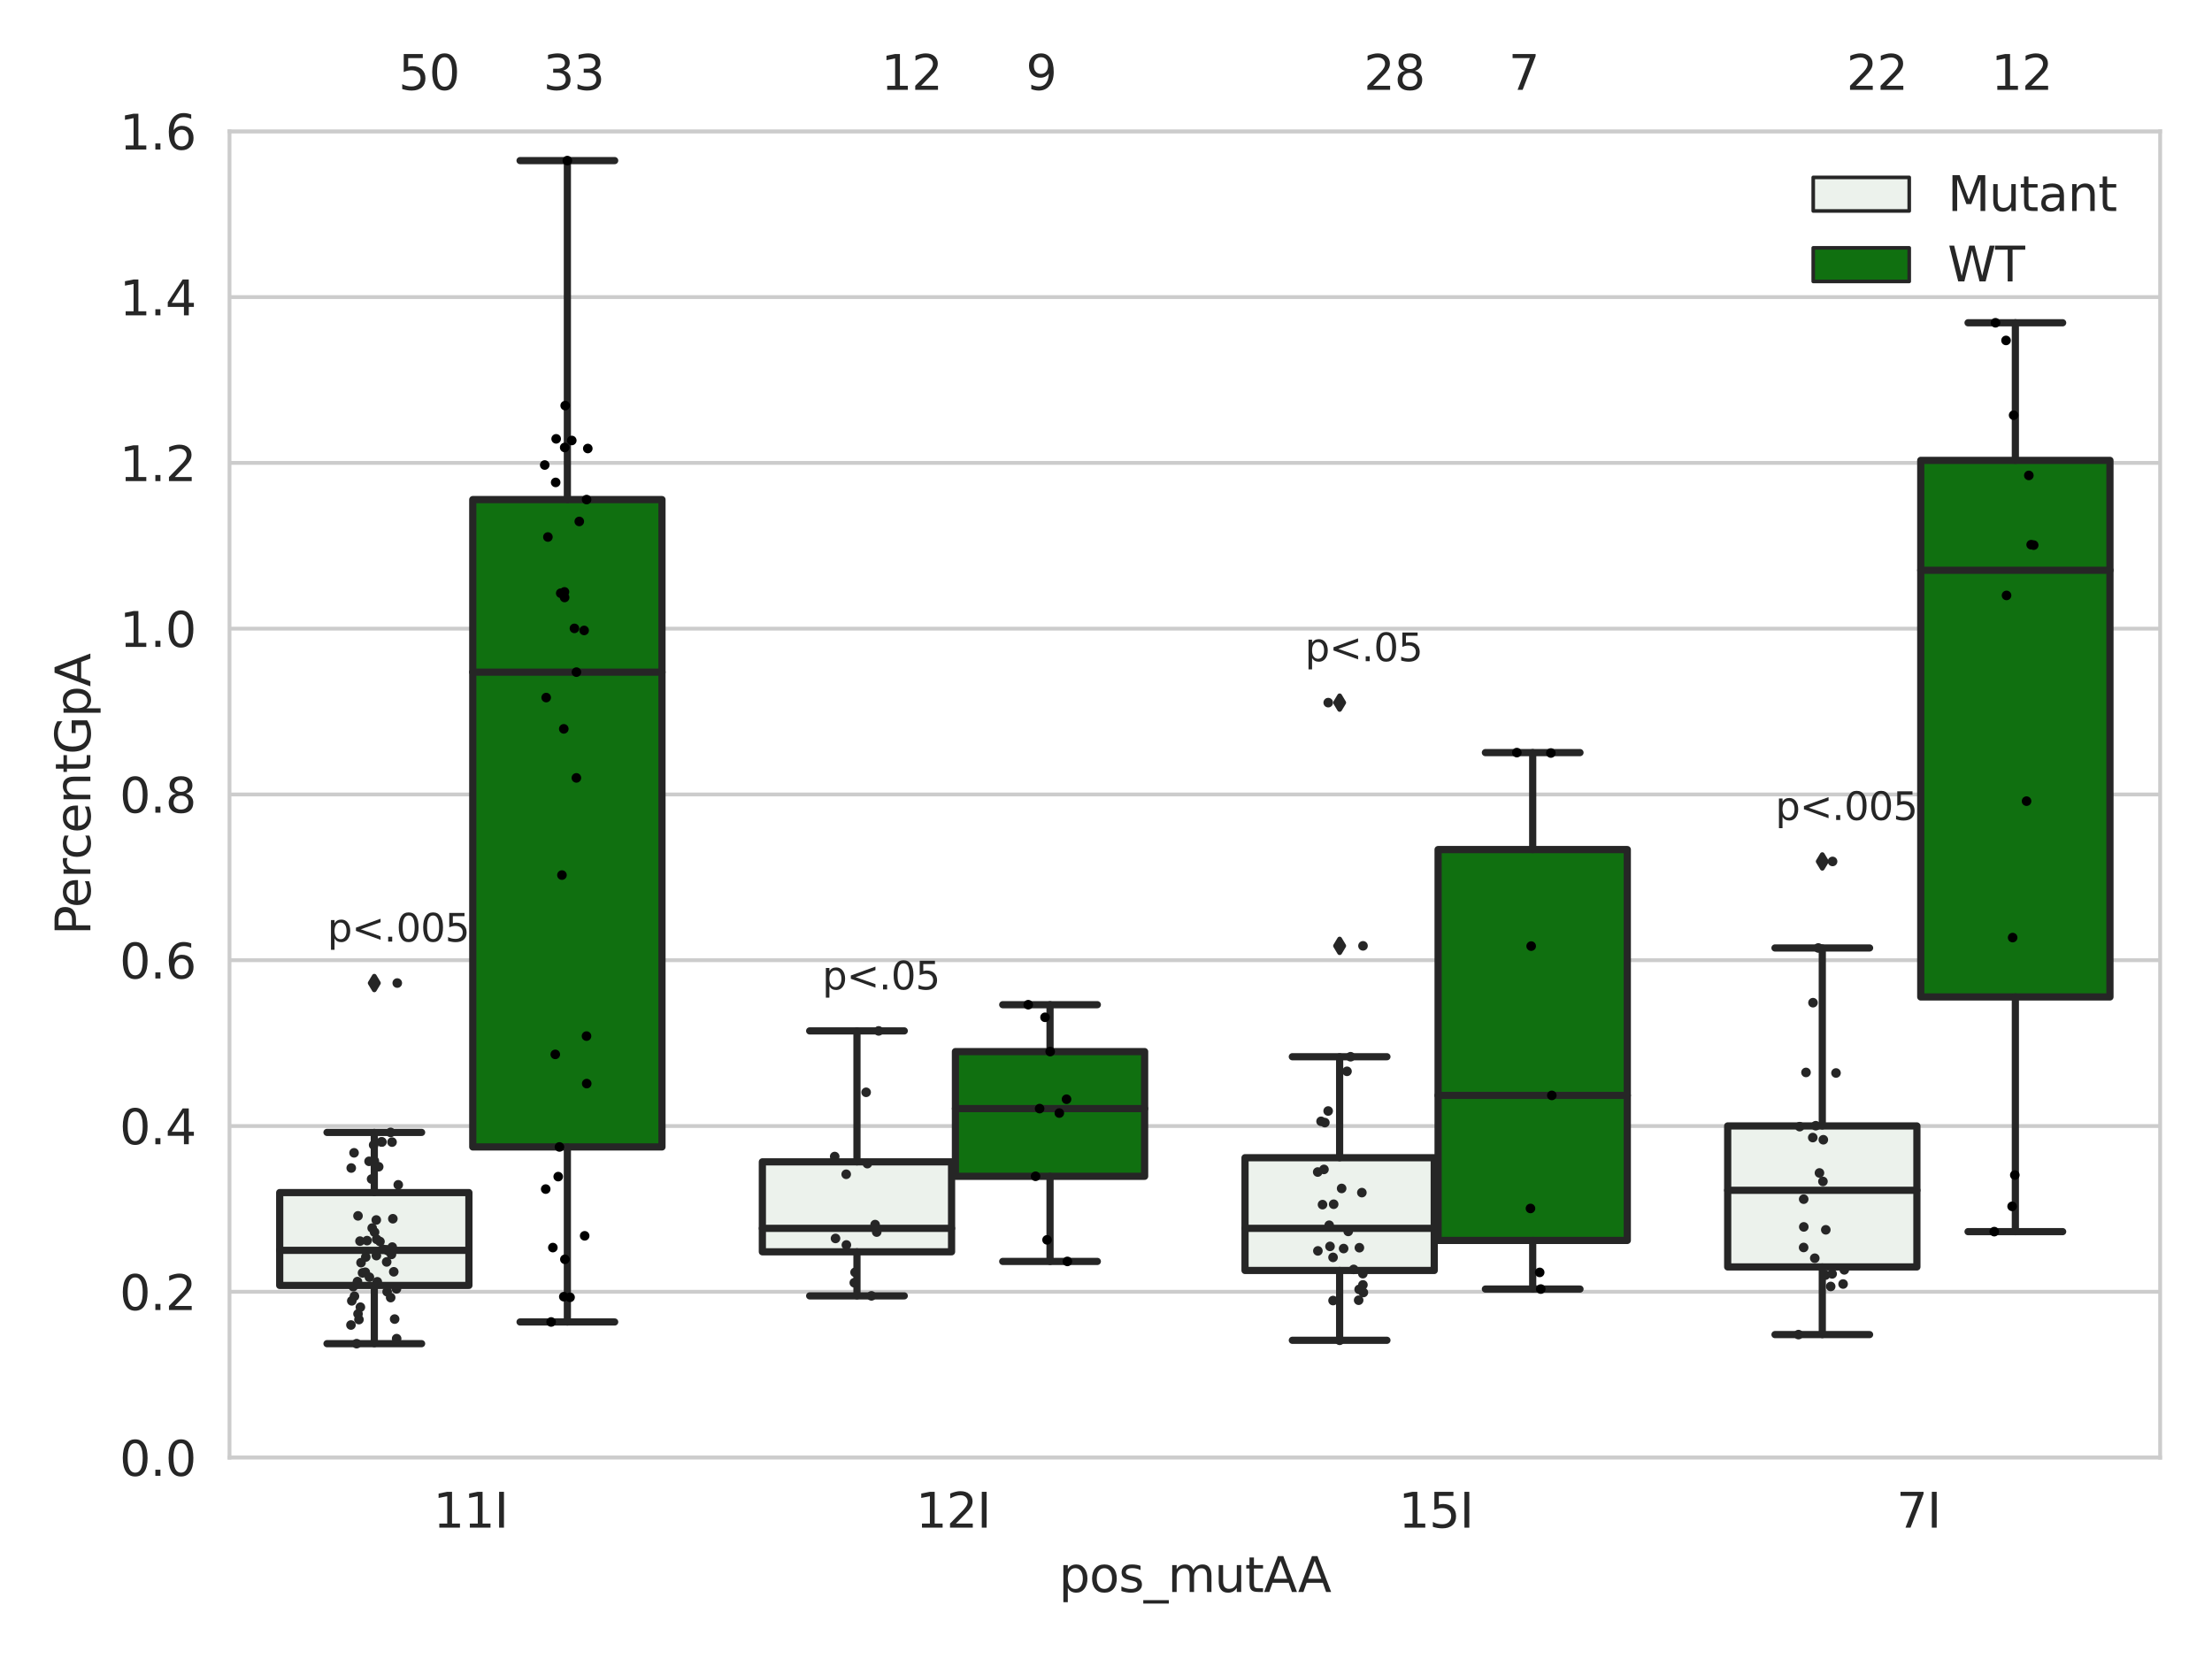 <?xml version="1.0" encoding="utf-8" standalone="no"?>
<!DOCTYPE svg PUBLIC "-//W3C//DTD SVG 1.1//EN"
  "http://www.w3.org/Graphics/SVG/1.1/DTD/svg11.dtd">
<svg xmlns:xlink="http://www.w3.org/1999/xlink" width="460.8pt" height="345.6pt" viewBox="0 0 460.8 345.6" xmlns="http://www.w3.org/2000/svg" version="1.1">
 <defs>
  <style type="text/css">*{stroke-linejoin: round; stroke-linecap: butt}</style>
 </defs>
 <g id="figure_1">
  <g id="patch_1">
   <path d="M 0 345.6 
L 460.8 345.6 
L 460.8 0 
L 0 0 
z
" style="fill: #ffffff"/>
  </g>
  <g id="axes_1">
   <g id="patch_2">
    <path d="M 47.81 303.64 
L 450 303.64 
L 450 27.354 
L 47.81 27.354 
z
" style="fill: #ffffff"/>
   </g>
   <g id="matplotlib.axis_1">
    <g id="xtick_1">
     <g id="text_1">
      <!-- 11I -->
      <g style="fill: #262626" transform="translate(90.246 318.238)scale(0.1 -0.1)">
       <defs>
        <path id="DejaVuSans-31" d="M 794 531 
L 1825 531 
L 1825 4091 
L 703 3866 
L 703 4441 
L 1819 4666 
L 2450 4666 
L 2450 531 
L 3481 531 
L 3481 0 
L 794 0 
L 794 531 
z
" transform="scale(0.016)"/>
        <path id="DejaVuSans-49" d="M 628 4666 
L 1259 4666 
L 1259 0 
L 628 0 
L 628 4666 
z
" transform="scale(0.016)"/>
       </defs>
       <use xlink:href="#DejaVuSans-31"/>
       <use xlink:href="#DejaVuSans-31" x="63.623"/>
       <use xlink:href="#DejaVuSans-49" x="127.246"/>
      </g>
     </g>
    </g>
    <g id="xtick_2">
     <g id="text_2">
      <!-- 12I -->
      <g style="fill: #262626" transform="translate(190.794 318.238)scale(0.1 -0.1)">
       <defs>
        <path id="DejaVuSans-32" d="M 1228 531 
L 3431 531 
L 3431 0 
L 469 0 
L 469 531 
Q 828 903 1448 1529 
Q 2069 2156 2228 2338 
Q 2531 2678 2651 2914 
Q 2772 3150 2772 3378 
Q 2772 3750 2511 3984 
Q 2250 4219 1831 4219 
Q 1534 4219 1204 4116 
Q 875 4013 500 3803 
L 500 4441 
Q 881 4594 1212 4672 
Q 1544 4750 1819 4750 
Q 2544 4750 2975 4387 
Q 3406 4025 3406 3419 
Q 3406 3131 3298 2873 
Q 3191 2616 2906 2266 
Q 2828 2175 2409 1742 
Q 1991 1309 1228 531 
z
" transform="scale(0.016)"/>
       </defs>
       <use xlink:href="#DejaVuSans-31"/>
       <use xlink:href="#DejaVuSans-32" x="63.623"/>
       <use xlink:href="#DejaVuSans-49" x="127.246"/>
      </g>
     </g>
    </g>
    <g id="xtick_3">
     <g id="text_3">
      <!-- 15I -->
      <g style="fill: #262626" transform="translate(291.341 318.238)scale(0.1 -0.1)">
       <defs>
        <path id="DejaVuSans-35" d="M 691 4666 
L 3169 4666 
L 3169 4134 
L 1269 4134 
L 1269 2991 
Q 1406 3038 1543 3061 
Q 1681 3084 1819 3084 
Q 2600 3084 3056 2656 
Q 3513 2228 3513 1497 
Q 3513 744 3044 326 
Q 2575 -91 1722 -91 
Q 1428 -91 1123 -41 
Q 819 9 494 109 
L 494 744 
Q 775 591 1075 516 
Q 1375 441 1709 441 
Q 2250 441 2565 725 
Q 2881 1009 2881 1497 
Q 2881 1984 2565 2268 
Q 2250 2553 1709 2553 
Q 1456 2553 1204 2497 
Q 953 2441 691 2322 
L 691 4666 
z
" transform="scale(0.016)"/>
       </defs>
       <use xlink:href="#DejaVuSans-31"/>
       <use xlink:href="#DejaVuSans-35" x="63.623"/>
       <use xlink:href="#DejaVuSans-49" x="127.246"/>
      </g>
     </g>
    </g>
    <g id="xtick_4">
     <g id="text_4">
      <!-- 7I -->
      <g style="fill: #262626" transform="translate(395.07 318.238)scale(0.1 -0.1)">
       <defs>
        <path id="DejaVuSans-37" d="M 525 4666 
L 3525 4666 
L 3525 4397 
L 1831 0 
L 1172 0 
L 2766 4134 
L 525 4134 
L 525 4666 
z
" transform="scale(0.016)"/>
       </defs>
       <use xlink:href="#DejaVuSans-37"/>
       <use xlink:href="#DejaVuSans-49" x="63.623"/>
      </g>
     </g>
    </g>
    <g id="text_5">
     <!-- pos_mutAA -->
     <g style="fill: #262626" transform="translate(220.589 331.638)scale(0.1 -0.1)">
      <defs>
       <path id="DejaVuSans-70" d="M 1159 525 
L 1159 -1331 
L 581 -1331 
L 581 3500 
L 1159 3500 
L 1159 2969 
Q 1341 3281 1617 3432 
Q 1894 3584 2278 3584 
Q 2916 3584 3314 3078 
Q 3713 2572 3713 1747 
Q 3713 922 3314 415 
Q 2916 -91 2278 -91 
Q 1894 -91 1617 61 
Q 1341 213 1159 525 
z
M 3116 1747 
Q 3116 2381 2855 2742 
Q 2594 3103 2138 3103 
Q 1681 3103 1420 2742 
Q 1159 2381 1159 1747 
Q 1159 1113 1420 752 
Q 1681 391 2138 391 
Q 2594 391 2855 752 
Q 3116 1113 3116 1747 
z
" transform="scale(0.016)"/>
       <path id="DejaVuSans-6f" d="M 1959 3097 
Q 1497 3097 1228 2736 
Q 959 2375 959 1747 
Q 959 1119 1226 758 
Q 1494 397 1959 397 
Q 2419 397 2687 759 
Q 2956 1122 2956 1747 
Q 2956 2369 2687 2733 
Q 2419 3097 1959 3097 
z
M 1959 3584 
Q 2709 3584 3137 3096 
Q 3566 2609 3566 1747 
Q 3566 888 3137 398 
Q 2709 -91 1959 -91 
Q 1206 -91 779 398 
Q 353 888 353 1747 
Q 353 2609 779 3096 
Q 1206 3584 1959 3584 
z
" transform="scale(0.016)"/>
       <path id="DejaVuSans-73" d="M 2834 3397 
L 2834 2853 
Q 2591 2978 2328 3040 
Q 2066 3103 1784 3103 
Q 1356 3103 1142 2972 
Q 928 2841 928 2578 
Q 928 2378 1081 2264 
Q 1234 2150 1697 2047 
L 1894 2003 
Q 2506 1872 2764 1633 
Q 3022 1394 3022 966 
Q 3022 478 2636 193 
Q 2250 -91 1575 -91 
Q 1294 -91 989 -36 
Q 684 19 347 128 
L 347 722 
Q 666 556 975 473 
Q 1284 391 1588 391 
Q 1994 391 2212 530 
Q 2431 669 2431 922 
Q 2431 1156 2273 1281 
Q 2116 1406 1581 1522 
L 1381 1569 
Q 847 1681 609 1914 
Q 372 2147 372 2553 
Q 372 3047 722 3315 
Q 1072 3584 1716 3584 
Q 2034 3584 2315 3537 
Q 2597 3491 2834 3397 
z
" transform="scale(0.016)"/>
       <path id="DejaVuSans-5f" d="M 3263 -1063 
L 3263 -1509 
L -63 -1509 
L -63 -1063 
L 3263 -1063 
z
" transform="scale(0.016)"/>
       <path id="DejaVuSans-6d" d="M 3328 2828 
Q 3544 3216 3844 3400 
Q 4144 3584 4550 3584 
Q 5097 3584 5394 3201 
Q 5691 2819 5691 2113 
L 5691 0 
L 5113 0 
L 5113 2094 
Q 5113 2597 4934 2840 
Q 4756 3084 4391 3084 
Q 3944 3084 3684 2787 
Q 3425 2491 3425 1978 
L 3425 0 
L 2847 0 
L 2847 2094 
Q 2847 2600 2669 2842 
Q 2491 3084 2119 3084 
Q 1678 3084 1418 2786 
Q 1159 2488 1159 1978 
L 1159 0 
L 581 0 
L 581 3500 
L 1159 3500 
L 1159 2956 
Q 1356 3278 1631 3431 
Q 1906 3584 2284 3584 
Q 2666 3584 2933 3390 
Q 3200 3197 3328 2828 
z
" transform="scale(0.016)"/>
       <path id="DejaVuSans-75" d="M 544 1381 
L 544 3500 
L 1119 3500 
L 1119 1403 
Q 1119 906 1312 657 
Q 1506 409 1894 409 
Q 2359 409 2629 706 
Q 2900 1003 2900 1516 
L 2900 3500 
L 3475 3500 
L 3475 0 
L 2900 0 
L 2900 538 
Q 2691 219 2414 64 
Q 2138 -91 1772 -91 
Q 1169 -91 856 284 
Q 544 659 544 1381 
z
M 1991 3584 
L 1991 3584 
z
" transform="scale(0.016)"/>
       <path id="DejaVuSans-74" d="M 1172 4494 
L 1172 3500 
L 2356 3500 
L 2356 3053 
L 1172 3053 
L 1172 1153 
Q 1172 725 1289 603 
Q 1406 481 1766 481 
L 2356 481 
L 2356 0 
L 1766 0 
Q 1100 0 847 248 
Q 594 497 594 1153 
L 594 3053 
L 172 3053 
L 172 3500 
L 594 3500 
L 594 4494 
L 1172 4494 
z
" transform="scale(0.016)"/>
       <path id="DejaVuSans-41" d="M 2188 4044 
L 1331 1722 
L 3047 1722 
L 2188 4044 
z
M 1831 4666 
L 2547 4666 
L 4325 0 
L 3669 0 
L 3244 1197 
L 1141 1197 
L 716 0 
L 50 0 
L 1831 4666 
z
" transform="scale(0.016)"/>
      </defs>
      <use xlink:href="#DejaVuSans-70"/>
      <use xlink:href="#DejaVuSans-6f" x="63.477"/>
      <use xlink:href="#DejaVuSans-73" x="124.658"/>
      <use xlink:href="#DejaVuSans-5f" x="176.758"/>
      <use xlink:href="#DejaVuSans-6d" x="226.758"/>
      <use xlink:href="#DejaVuSans-75" x="324.17"/>
      <use xlink:href="#DejaVuSans-74" x="387.549"/>
      <use xlink:href="#DejaVuSans-41" x="426.758"/>
      <use xlink:href="#DejaVuSans-41" x="497.916"/>
     </g>
    </g>
   </g>
   <g id="matplotlib.axis_2">
    <g id="ytick_1">
     <g id="line2d_1">
      <path d="M 47.81 303.64 
L 450 303.64 
" clip-path="url(#pb5d95c0190)" style="fill: none; stroke: #cccccc; stroke-width: 0.8; stroke-linecap: round"/>
     </g>
     <g id="text_6">
      <!-- 0.0 -->
      <g style="fill: #262626" transform="translate(24.907 307.439)scale(0.1 -0.1)">
       <defs>
        <path id="DejaVuSans-30" d="M 2034 4250 
Q 1547 4250 1301 3770 
Q 1056 3291 1056 2328 
Q 1056 1369 1301 889 
Q 1547 409 2034 409 
Q 2525 409 2770 889 
Q 3016 1369 3016 2328 
Q 3016 3291 2770 3770 
Q 2525 4250 2034 4250 
z
M 2034 4750 
Q 2819 4750 3233 4129 
Q 3647 3509 3647 2328 
Q 3647 1150 3233 529 
Q 2819 -91 2034 -91 
Q 1250 -91 836 529 
Q 422 1150 422 2328 
Q 422 3509 836 4129 
Q 1250 4750 2034 4750 
z
" transform="scale(0.016)"/>
        <path id="DejaVuSans-2e" d="M 684 794 
L 1344 794 
L 1344 0 
L 684 0 
L 684 794 
z
" transform="scale(0.016)"/>
       </defs>
       <use xlink:href="#DejaVuSans-30"/>
       <use xlink:href="#DejaVuSans-2e" x="63.623"/>
       <use xlink:href="#DejaVuSans-30" x="95.41"/>
      </g>
     </g>
    </g>
    <g id="ytick_2">
     <g id="line2d_2">
      <path d="M 47.81 269.104 
L 450 269.104 
" clip-path="url(#pb5d95c0190)" style="fill: none; stroke: #cccccc; stroke-width: 0.8; stroke-linecap: round"/>
     </g>
     <g id="text_7">
      <!-- 0.2 -->
      <g style="fill: #262626" transform="translate(24.907 272.903)scale(0.1 -0.1)">
       <use xlink:href="#DejaVuSans-30"/>
       <use xlink:href="#DejaVuSans-2e" x="63.623"/>
       <use xlink:href="#DejaVuSans-32" x="95.41"/>
      </g>
     </g>
    </g>
    <g id="ytick_3">
     <g id="line2d_3">
      <path d="M 47.81 234.568 
L 450 234.568 
" clip-path="url(#pb5d95c0190)" style="fill: none; stroke: #cccccc; stroke-width: 0.8; stroke-linecap: round"/>
     </g>
     <g id="text_8">
      <!-- 0.4 -->
      <g style="fill: #262626" transform="translate(24.907 238.368)scale(0.1 -0.1)">
       <defs>
        <path id="DejaVuSans-34" d="M 2419 4116 
L 825 1625 
L 2419 1625 
L 2419 4116 
z
M 2253 4666 
L 3047 4666 
L 3047 1625 
L 3713 1625 
L 3713 1100 
L 3047 1100 
L 3047 0 
L 2419 0 
L 2419 1100 
L 313 1100 
L 313 1709 
L 2253 4666 
z
" transform="scale(0.016)"/>
       </defs>
       <use xlink:href="#DejaVuSans-30"/>
       <use xlink:href="#DejaVuSans-2e" x="63.623"/>
       <use xlink:href="#DejaVuSans-34" x="95.41"/>
      </g>
     </g>
    </g>
    <g id="ytick_4">
     <g id="line2d_4">
      <path d="M 47.81 200.033 
L 450 200.033 
" clip-path="url(#pb5d95c0190)" style="fill: none; stroke: #cccccc; stroke-width: 0.8; stroke-linecap: round"/>
     </g>
     <g id="text_9">
      <!-- 0.6 -->
      <g style="fill: #262626" transform="translate(24.907 203.832)scale(0.1 -0.1)">
       <defs>
        <path id="DejaVuSans-36" d="M 2113 2584 
Q 1688 2584 1439 2293 
Q 1191 2003 1191 1497 
Q 1191 994 1439 701 
Q 1688 409 2113 409 
Q 2538 409 2786 701 
Q 3034 994 3034 1497 
Q 3034 2003 2786 2293 
Q 2538 2584 2113 2584 
z
M 3366 4563 
L 3366 3988 
Q 3128 4100 2886 4159 
Q 2644 4219 2406 4219 
Q 1781 4219 1451 3797 
Q 1122 3375 1075 2522 
Q 1259 2794 1537 2939 
Q 1816 3084 2150 3084 
Q 2853 3084 3261 2657 
Q 3669 2231 3669 1497 
Q 3669 778 3244 343 
Q 2819 -91 2113 -91 
Q 1303 -91 875 529 
Q 447 1150 447 2328 
Q 447 3434 972 4092 
Q 1497 4750 2381 4750 
Q 2619 4750 2861 4703 
Q 3103 4656 3366 4563 
z
" transform="scale(0.016)"/>
       </defs>
       <use xlink:href="#DejaVuSans-30"/>
       <use xlink:href="#DejaVuSans-2e" x="63.623"/>
       <use xlink:href="#DejaVuSans-36" x="95.41"/>
      </g>
     </g>
    </g>
    <g id="ytick_5">
     <g id="line2d_5">
      <path d="M 47.81 165.497 
L 450 165.497 
" clip-path="url(#pb5d95c0190)" style="fill: none; stroke: #cccccc; stroke-width: 0.8; stroke-linecap: round"/>
     </g>
     <g id="text_10">
      <!-- 0.8 -->
      <g style="fill: #262626" transform="translate(24.907 169.296)scale(0.1 -0.1)">
       <defs>
        <path id="DejaVuSans-38" d="M 2034 2216 
Q 1584 2216 1326 1975 
Q 1069 1734 1069 1313 
Q 1069 891 1326 650 
Q 1584 409 2034 409 
Q 2484 409 2743 651 
Q 3003 894 3003 1313 
Q 3003 1734 2745 1975 
Q 2488 2216 2034 2216 
z
M 1403 2484 
Q 997 2584 770 2862 
Q 544 3141 544 3541 
Q 544 4100 942 4425 
Q 1341 4750 2034 4750 
Q 2731 4750 3128 4425 
Q 3525 4100 3525 3541 
Q 3525 3141 3298 2862 
Q 3072 2584 2669 2484 
Q 3125 2378 3379 2068 
Q 3634 1759 3634 1313 
Q 3634 634 3220 271 
Q 2806 -91 2034 -91 
Q 1263 -91 848 271 
Q 434 634 434 1313 
Q 434 1759 690 2068 
Q 947 2378 1403 2484 
z
M 1172 3481 
Q 1172 3119 1398 2916 
Q 1625 2713 2034 2713 
Q 2441 2713 2670 2916 
Q 2900 3119 2900 3481 
Q 2900 3844 2670 4047 
Q 2441 4250 2034 4250 
Q 1625 4250 1398 4047 
Q 1172 3844 1172 3481 
z
" transform="scale(0.016)"/>
       </defs>
       <use xlink:href="#DejaVuSans-30"/>
       <use xlink:href="#DejaVuSans-2e" x="63.623"/>
       <use xlink:href="#DejaVuSans-38" x="95.41"/>
      </g>
     </g>
    </g>
    <g id="ytick_6">
     <g id="line2d_6">
      <path d="M 47.81 130.961 
L 450 130.961 
" clip-path="url(#pb5d95c0190)" style="fill: none; stroke: #cccccc; stroke-width: 0.8; stroke-linecap: round"/>
     </g>
     <g id="text_11">
      <!-- 1.0 -->
      <g style="fill: #262626" transform="translate(24.907 134.76)scale(0.1 -0.1)">
       <use xlink:href="#DejaVuSans-31"/>
       <use xlink:href="#DejaVuSans-2e" x="63.623"/>
       <use xlink:href="#DejaVuSans-30" x="95.41"/>
      </g>
     </g>
    </g>
    <g id="ytick_7">
     <g id="line2d_7">
      <path d="M 47.81 96.425 
L 450 96.425 
" clip-path="url(#pb5d95c0190)" style="fill: none; stroke: #cccccc; stroke-width: 0.8; stroke-linecap: round"/>
     </g>
     <g id="text_12">
      <!-- 1.2 -->
      <g style="fill: #262626" transform="translate(24.907 100.225)scale(0.1 -0.1)">
       <use xlink:href="#DejaVuSans-31"/>
       <use xlink:href="#DejaVuSans-2e" x="63.623"/>
       <use xlink:href="#DejaVuSans-32" x="95.41"/>
      </g>
     </g>
    </g>
    <g id="ytick_8">
     <g id="line2d_8">
      <path d="M 47.81 61.89 
L 450 61.89 
" clip-path="url(#pb5d95c0190)" style="fill: none; stroke: #cccccc; stroke-width: 0.8; stroke-linecap: round"/>
     </g>
     <g id="text_13">
      <!-- 1.4 -->
      <g style="fill: #262626" transform="translate(24.907 65.689)scale(0.1 -0.1)">
       <use xlink:href="#DejaVuSans-31"/>
       <use xlink:href="#DejaVuSans-2e" x="63.623"/>
       <use xlink:href="#DejaVuSans-34" x="95.41"/>
      </g>
     </g>
    </g>
    <g id="ytick_9">
     <g id="line2d_9">
      <path d="M 47.81 27.354 
L 450 27.354 
" clip-path="url(#pb5d95c0190)" style="fill: none; stroke: #cccccc; stroke-width: 0.8; stroke-linecap: round"/>
     </g>
     <g id="text_14">
      <!-- 1.6 -->
      <g style="fill: #262626" transform="translate(24.907 31.153)scale(0.1 -0.1)">
       <use xlink:href="#DejaVuSans-31"/>
       <use xlink:href="#DejaVuSans-2e" x="63.623"/>
       <use xlink:href="#DejaVuSans-36" x="95.41"/>
      </g>
     </g>
    </g>
    <g id="text_15">
     <!-- PercentGpA -->
     <g style="fill: #262626" transform="translate(18.827 194.774)rotate(-90)scale(0.1 -0.1)">
      <defs>
       <path id="DejaVuSans-50" d="M 1259 4147 
L 1259 2394 
L 2053 2394 
Q 2494 2394 2734 2622 
Q 2975 2850 2975 3272 
Q 2975 3691 2734 3919 
Q 2494 4147 2053 4147 
L 1259 4147 
z
M 628 4666 
L 2053 4666 
Q 2838 4666 3239 4311 
Q 3641 3956 3641 3272 
Q 3641 2581 3239 2228 
Q 2838 1875 2053 1875 
L 1259 1875 
L 1259 0 
L 628 0 
L 628 4666 
z
" transform="scale(0.016)"/>
       <path id="DejaVuSans-65" d="M 3597 1894 
L 3597 1613 
L 953 1613 
Q 991 1019 1311 708 
Q 1631 397 2203 397 
Q 2534 397 2845 478 
Q 3156 559 3463 722 
L 3463 178 
Q 3153 47 2828 -22 
Q 2503 -91 2169 -91 
Q 1331 -91 842 396 
Q 353 884 353 1716 
Q 353 2575 817 3079 
Q 1281 3584 2069 3584 
Q 2775 3584 3186 3129 
Q 3597 2675 3597 1894 
z
M 3022 2063 
Q 3016 2534 2758 2815 
Q 2500 3097 2075 3097 
Q 1594 3097 1305 2825 
Q 1016 2553 972 2059 
L 3022 2063 
z
" transform="scale(0.016)"/>
       <path id="DejaVuSans-72" d="M 2631 2963 
Q 2534 3019 2420 3045 
Q 2306 3072 2169 3072 
Q 1681 3072 1420 2755 
Q 1159 2438 1159 1844 
L 1159 0 
L 581 0 
L 581 3500 
L 1159 3500 
L 1159 2956 
Q 1341 3275 1631 3429 
Q 1922 3584 2338 3584 
Q 2397 3584 2469 3576 
Q 2541 3569 2628 3553 
L 2631 2963 
z
" transform="scale(0.016)"/>
       <path id="DejaVuSans-63" d="M 3122 3366 
L 3122 2828 
Q 2878 2963 2633 3030 
Q 2388 3097 2138 3097 
Q 1578 3097 1268 2742 
Q 959 2388 959 1747 
Q 959 1106 1268 751 
Q 1578 397 2138 397 
Q 2388 397 2633 464 
Q 2878 531 3122 666 
L 3122 134 
Q 2881 22 2623 -34 
Q 2366 -91 2075 -91 
Q 1284 -91 818 406 
Q 353 903 353 1747 
Q 353 2603 823 3093 
Q 1294 3584 2113 3584 
Q 2378 3584 2631 3529 
Q 2884 3475 3122 3366 
z
" transform="scale(0.016)"/>
       <path id="DejaVuSans-6e" d="M 3513 2113 
L 3513 0 
L 2938 0 
L 2938 2094 
Q 2938 2591 2744 2837 
Q 2550 3084 2163 3084 
Q 1697 3084 1428 2787 
Q 1159 2491 1159 1978 
L 1159 0 
L 581 0 
L 581 3500 
L 1159 3500 
L 1159 2956 
Q 1366 3272 1645 3428 
Q 1925 3584 2291 3584 
Q 2894 3584 3203 3211 
Q 3513 2838 3513 2113 
z
" transform="scale(0.016)"/>
       <path id="DejaVuSans-47" d="M 3809 666 
L 3809 1919 
L 2778 1919 
L 2778 2438 
L 4434 2438 
L 4434 434 
Q 4069 175 3628 42 
Q 3188 -91 2688 -91 
Q 1594 -91 976 548 
Q 359 1188 359 2328 
Q 359 3472 976 4111 
Q 1594 4750 2688 4750 
Q 3144 4750 3555 4637 
Q 3966 4525 4313 4306 
L 4313 3634 
Q 3963 3931 3569 4081 
Q 3175 4231 2741 4231 
Q 1884 4231 1454 3753 
Q 1025 3275 1025 2328 
Q 1025 1384 1454 906 
Q 1884 428 2741 428 
Q 3075 428 3337 486 
Q 3600 544 3809 666 
z
" transform="scale(0.016)"/>
      </defs>
      <use xlink:href="#DejaVuSans-50"/>
      <use xlink:href="#DejaVuSans-65" x="56.678"/>
      <use xlink:href="#DejaVuSans-72" x="118.201"/>
      <use xlink:href="#DejaVuSans-63" x="157.064"/>
      <use xlink:href="#DejaVuSans-65" x="212.045"/>
      <use xlink:href="#DejaVuSans-6e" x="273.568"/>
      <use xlink:href="#DejaVuSans-74" x="336.947"/>
      <use xlink:href="#DejaVuSans-47" x="376.156"/>
      <use xlink:href="#DejaVuSans-70" x="453.646"/>
      <use xlink:href="#DejaVuSans-41" x="517.123"/>
     </g>
    </g>
   </g>
   <g id="patch_3">
    <path d="M 58.267 267.777 
L 97.682 267.777 
L 97.682 248.436 
L 58.267 248.436 
L 58.267 267.777 
z
" clip-path="url(#pb5d95c0190)" style="fill: #ecf2ec; stroke: #262626; stroke-width: 1.5; stroke-linejoin: miter"/>
   </g>
   <g id="patch_4">
    <path d="M 98.486 238.93 
L 137.901 238.93 
L 137.901 104.073 
L 98.486 104.073 
L 98.486 238.93 
z
" clip-path="url(#pb5d95c0190)" style="fill: #107010; stroke: #262626; stroke-width: 1.5; stroke-linejoin: miter"/>
   </g>
   <g id="patch_5">
    <path d="M 158.814 260.772 
L 198.229 260.772 
L 198.229 242.036 
L 158.814 242.036 
L 158.814 260.772 
z
" clip-path="url(#pb5d95c0190)" style="fill: #ecf2ec; stroke: #262626; stroke-width: 1.5; stroke-linejoin: miter"/>
   </g>
   <g id="patch_6">
    <path d="M 199.033 245.042 
L 238.448 245.042 
L 238.448 219.065 
L 199.033 219.065 
L 199.033 245.042 
z
" clip-path="url(#pb5d95c0190)" style="fill: #107010; stroke: #262626; stroke-width: 1.5; stroke-linejoin: miter"/>
   </g>
   <g id="patch_7">
    <path d="M 259.362 264.662 
L 298.777 264.662 
L 298.777 241.172 
L 259.362 241.172 
L 259.362 264.662 
z
" clip-path="url(#pb5d95c0190)" style="fill: #ecf2ec; stroke: #262626; stroke-width: 1.5; stroke-linejoin: miter"/>
   </g>
   <g id="patch_8">
    <path d="M 299.581 258.405 
L 338.996 258.405 
L 338.996 176.978 
L 299.581 176.978 
L 299.581 258.405 
z
" clip-path="url(#pb5d95c0190)" style="fill: #107010; stroke: #262626; stroke-width: 1.5; stroke-linejoin: miter"/>
   </g>
   <g id="patch_9">
    <path d="M 359.909 263.926 
L 399.324 263.926 
L 399.324 234.553 
L 359.909 234.553 
L 359.909 263.926 
z
" clip-path="url(#pb5d95c0190)" style="fill: #ecf2ec; stroke: #262626; stroke-width: 1.5; stroke-linejoin: miter"/>
   </g>
   <g id="patch_10">
    <path d="M 400.128 207.683 
L 439.543 207.683 
L 439.543 95.903 
L 400.128 95.903 
L 400.128 207.683 
z
" clip-path="url(#pb5d95c0190)" style="fill: #107010; stroke: #262626; stroke-width: 1.5; stroke-linejoin: miter"/>
   </g>
   <g id="patch_11">
    <path d="M 98.084 303.64 
L 98.084 303.64 
L 98.084 303.64 
L 98.084 303.64 
z
" clip-path="url(#pb5d95c0190)" style="fill: #ecf2ec; stroke: #262626; stroke-width: 0.75; stroke-linejoin: miter"/>
   </g>
   <g id="patch_12">
    <path d="M 98.084 303.64 
L 98.084 303.64 
L 98.084 303.64 
L 98.084 303.64 
z
" clip-path="url(#pb5d95c0190)" style="fill: #107010; stroke: #262626; stroke-width: 0.75; stroke-linejoin: miter"/>
   </g>
   <g id="PathCollection_1"/>
   <g id="PathCollection_2"/>
   <g id="line2d_10">
    <path d="M 77.974 267.777 
L 77.974 279.91 
" clip-path="url(#pb5d95c0190)" style="fill: none; stroke: #262626; stroke-width: 1.5; stroke-linecap: round"/>
   </g>
   <g id="line2d_11">
    <path d="M 77.974 248.436 
L 77.974 235.901 
" clip-path="url(#pb5d95c0190)" style="fill: none; stroke: #262626; stroke-width: 1.5; stroke-linecap: round"/>
   </g>
   <g id="line2d_12">
    <path d="M 68.121 279.91 
L 87.828 279.91 
" clip-path="url(#pb5d95c0190)" style="fill: none; stroke: #262626; stroke-width: 1.5; stroke-linecap: round"/>
   </g>
   <g id="line2d_13">
    <path d="M 68.121 235.901 
L 87.828 235.901 
" clip-path="url(#pb5d95c0190)" style="fill: none; stroke: #262626; stroke-width: 1.5; stroke-linecap: round"/>
   </g>
   <g id="line2d_14">
    <defs>
     <path id="m4b171cc82d" d="M -0 1.414 
L 0.849 0 
L 0 -1.414 
L -0.849 -0 
z
" style="stroke: #262626; stroke-linejoin: miter"/>
    </defs>
    <g clip-path="url(#pb5d95c0190)">
     <use xlink:href="#m4b171cc82d" x="77.974" y="204.786" style="fill: #262626; stroke: #262626; stroke-linejoin: miter"/>
    </g>
   </g>
   <g id="line2d_15">
    <path d="M 118.193 238.93 
L 118.193 275.391 
" clip-path="url(#pb5d95c0190)" style="fill: none; stroke: #262626; stroke-width: 1.5; stroke-linecap: round"/>
   </g>
   <g id="line2d_16">
    <path d="M 118.193 104.073 
L 118.193 33.455 
" clip-path="url(#pb5d95c0190)" style="fill: none; stroke: #262626; stroke-width: 1.5; stroke-linecap: round"/>
   </g>
   <g id="line2d_17">
    <path d="M 108.34 275.391 
L 128.047 275.391 
" clip-path="url(#pb5d95c0190)" style="fill: none; stroke: #262626; stroke-width: 1.5; stroke-linecap: round"/>
   </g>
   <g id="line2d_18">
    <path d="M 108.34 33.455 
L 128.047 33.455 
" clip-path="url(#pb5d95c0190)" style="fill: none; stroke: #262626; stroke-width: 1.5; stroke-linecap: round"/>
   </g>
   <g id="line2d_19"/>
   <g id="line2d_20">
    <path d="M 178.522 260.772 
L 178.522 269.951 
" clip-path="url(#pb5d95c0190)" style="fill: none; stroke: #262626; stroke-width: 1.5; stroke-linecap: round"/>
   </g>
   <g id="line2d_21">
    <path d="M 178.522 242.036 
L 178.522 214.756 
" clip-path="url(#pb5d95c0190)" style="fill: none; stroke: #262626; stroke-width: 1.5; stroke-linecap: round"/>
   </g>
   <g id="line2d_22">
    <path d="M 168.668 269.951 
L 188.375 269.951 
" clip-path="url(#pb5d95c0190)" style="fill: none; stroke: #262626; stroke-width: 1.5; stroke-linecap: round"/>
   </g>
   <g id="line2d_23">
    <path d="M 168.668 214.756 
L 188.375 214.756 
" clip-path="url(#pb5d95c0190)" style="fill: none; stroke: #262626; stroke-width: 1.5; stroke-linecap: round"/>
   </g>
   <g id="line2d_24"/>
   <g id="line2d_25">
    <path d="M 218.741 245.042 
L 218.741 262.777 
" clip-path="url(#pb5d95c0190)" style="fill: none; stroke: #262626; stroke-width: 1.5; stroke-linecap: round"/>
   </g>
   <g id="line2d_26">
    <path d="M 218.741 219.065 
L 218.741 209.296 
" clip-path="url(#pb5d95c0190)" style="fill: none; stroke: #262626; stroke-width: 1.5; stroke-linecap: round"/>
   </g>
   <g id="line2d_27">
    <path d="M 208.887 262.777 
L 228.594 262.777 
" clip-path="url(#pb5d95c0190)" style="fill: none; stroke: #262626; stroke-width: 1.5; stroke-linecap: round"/>
   </g>
   <g id="line2d_28">
    <path d="M 208.887 209.296 
L 228.594 209.296 
" clip-path="url(#pb5d95c0190)" style="fill: none; stroke: #262626; stroke-width: 1.5; stroke-linecap: round"/>
   </g>
   <g id="line2d_29"/>
   <g id="line2d_30">
    <path d="M 279.069 264.662 
L 279.069 279.208 
" clip-path="url(#pb5d95c0190)" style="fill: none; stroke: #262626; stroke-width: 1.5; stroke-linecap: round"/>
   </g>
   <g id="line2d_31">
    <path d="M 279.069 241.172 
L 279.069 220.135 
" clip-path="url(#pb5d95c0190)" style="fill: none; stroke: #262626; stroke-width: 1.5; stroke-linecap: round"/>
   </g>
   <g id="line2d_32">
    <path d="M 269.216 279.208 
L 288.923 279.208 
" clip-path="url(#pb5d95c0190)" style="fill: none; stroke: #262626; stroke-width: 1.5; stroke-linecap: round"/>
   </g>
   <g id="line2d_33">
    <path d="M 269.216 220.135 
L 288.923 220.135 
" clip-path="url(#pb5d95c0190)" style="fill: none; stroke: #262626; stroke-width: 1.5; stroke-linecap: round"/>
   </g>
   <g id="line2d_34">
    <g clip-path="url(#pb5d95c0190)">
     <use xlink:href="#m4b171cc82d" x="279.069" y="146.371" style="fill: #262626; stroke: #262626; stroke-linejoin: miter"/>
     <use xlink:href="#m4b171cc82d" x="279.069" y="197.038" style="fill: #262626; stroke: #262626; stroke-linejoin: miter"/>
    </g>
   </g>
   <g id="line2d_35">
    <path d="M 319.288 258.405 
L 319.288 268.534 
" clip-path="url(#pb5d95c0190)" style="fill: none; stroke: #262626; stroke-width: 1.5; stroke-linecap: round"/>
   </g>
   <g id="line2d_36">
    <path d="M 319.288 176.978 
L 319.288 156.781 
" clip-path="url(#pb5d95c0190)" style="fill: none; stroke: #262626; stroke-width: 1.5; stroke-linecap: round"/>
   </g>
   <g id="line2d_37">
    <path d="M 309.435 268.534 
L 329.142 268.534 
" clip-path="url(#pb5d95c0190)" style="fill: none; stroke: #262626; stroke-width: 1.5; stroke-linecap: round"/>
   </g>
   <g id="line2d_38">
    <path d="M 309.435 156.781 
L 329.142 156.781 
" clip-path="url(#pb5d95c0190)" style="fill: none; stroke: #262626; stroke-width: 1.5; stroke-linecap: round"/>
   </g>
   <g id="line2d_39"/>
   <g id="line2d_40">
    <path d="M 379.617 263.926 
L 379.617 278.019 
" clip-path="url(#pb5d95c0190)" style="fill: none; stroke: #262626; stroke-width: 1.5; stroke-linecap: round"/>
   </g>
   <g id="line2d_41">
    <path d="M 379.617 234.553 
L 379.617 197.478 
" clip-path="url(#pb5d95c0190)" style="fill: none; stroke: #262626; stroke-width: 1.5; stroke-linecap: round"/>
   </g>
   <g id="line2d_42">
    <path d="M 369.763 278.019 
L 389.47 278.019 
" clip-path="url(#pb5d95c0190)" style="fill: none; stroke: #262626; stroke-width: 1.5; stroke-linecap: round"/>
   </g>
   <g id="line2d_43">
    <path d="M 369.763 197.478 
L 389.47 197.478 
" clip-path="url(#pb5d95c0190)" style="fill: none; stroke: #262626; stroke-width: 1.5; stroke-linecap: round"/>
   </g>
   <g id="line2d_44">
    <g clip-path="url(#pb5d95c0190)">
     <use xlink:href="#m4b171cc82d" x="379.617" y="179.454" style="fill: #262626; stroke: #262626; stroke-linejoin: miter"/>
    </g>
   </g>
   <g id="line2d_45">
    <path d="M 419.836 207.683 
L 419.836 256.571 
" clip-path="url(#pb5d95c0190)" style="fill: none; stroke: #262626; stroke-width: 1.5; stroke-linecap: round"/>
   </g>
   <g id="line2d_46">
    <path d="M 419.836 95.903 
L 419.836 67.24 
" clip-path="url(#pb5d95c0190)" style="fill: none; stroke: #262626; stroke-width: 1.5; stroke-linecap: round"/>
   </g>
   <g id="line2d_47">
    <path d="M 409.982 256.571 
L 429.689 256.571 
" clip-path="url(#pb5d95c0190)" style="fill: none; stroke: #262626; stroke-width: 1.5; stroke-linecap: round"/>
   </g>
   <g id="line2d_48">
    <path d="M 409.982 67.24 
L 429.689 67.24 
" clip-path="url(#pb5d95c0190)" style="fill: none; stroke: #262626; stroke-width: 1.5; stroke-linecap: round"/>
   </g>
   <g id="line2d_49"/>
   <g id="line2d_50">
    <path d="M 58.267 260.469 
L 97.682 260.469 
" clip-path="url(#pb5d95c0190)" style="fill: none; stroke: #262626; stroke-width: 1.5; stroke-linecap: round"/>
   </g>
   <g id="line2d_51">
    <path d="M 98.486 140.017 
L 137.901 140.017 
" clip-path="url(#pb5d95c0190)" style="fill: none; stroke: #262626; stroke-width: 1.5; stroke-linecap: round"/>
   </g>
   <g id="line2d_52">
    <path d="M 158.814 255.885 
L 198.229 255.885 
" clip-path="url(#pb5d95c0190)" style="fill: none; stroke: #262626; stroke-width: 1.5; stroke-linecap: round"/>
   </g>
   <g id="line2d_53">
    <path d="M 199.033 230.942 
L 238.448 230.942 
" clip-path="url(#pb5d95c0190)" style="fill: none; stroke: #262626; stroke-width: 1.5; stroke-linecap: round"/>
   </g>
   <g id="line2d_54">
    <path d="M 259.362 255.882 
L 298.777 255.882 
" clip-path="url(#pb5d95c0190)" style="fill: none; stroke: #262626; stroke-width: 1.5; stroke-linecap: round"/>
   </g>
   <g id="line2d_55">
    <path d="M 299.581 228.19 
L 338.996 228.19 
" clip-path="url(#pb5d95c0190)" style="fill: none; stroke: #262626; stroke-width: 1.5; stroke-linecap: round"/>
   </g>
   <g id="line2d_56">
    <path d="M 359.909 247.96 
L 399.324 247.96 
" clip-path="url(#pb5d95c0190)" style="fill: none; stroke: #262626; stroke-width: 1.5; stroke-linecap: round"/>
   </g>
   <g id="line2d_57">
    <path d="M 400.128 118.798 
L 439.543 118.798 
" clip-path="url(#pb5d95c0190)" style="fill: none; stroke: #262626; stroke-width: 1.5; stroke-linecap: round"/>
   </g>
   <g id="patch_13">
    <path d="M 47.81 303.64 
L 47.81 27.354 
" style="fill: none; stroke: #cccccc; stroke-width: 0.8; stroke-linejoin: miter; stroke-linecap: square"/>
   </g>
   <g id="patch_14">
    <path d="M 450 303.64 
L 450 27.354 
" style="fill: none; stroke: #cccccc; stroke-width: 0.8; stroke-linejoin: miter; stroke-linecap: square"/>
   </g>
   <g id="patch_15">
    <path d="M 47.81 303.64 
L 450 303.64 
" style="fill: none; stroke: #cccccc; stroke-width: 0.8; stroke-linejoin: miter; stroke-linecap: square"/>
   </g>
   <g id="patch_16">
    <path d="M 47.81 27.354 
L 450 27.354 
" style="fill: none; stroke: #cccccc; stroke-width: 0.8; stroke-linejoin: miter; stroke-linecap: square"/>
   </g>
   <g id="PathCollection_3">
    <defs>
     <path id="C0_0_9f983c5b87" d="M 0 1 
C 0.265 1 0.52 0.895 0.707 0.707 
C 0.895 0.52 1 0.265 1 -0 
C 1 -0.265 0.895 -0.52 0.707 -0.707 
C 0.52 -0.895 0.265 -1 0 -1 
C -0.265 -1 -0.52 -0.895 -0.707 -0.707 
C -0.895 -0.52 -1 -0.265 -1 0 
C -1 0.265 -0.895 0.52 -0.707 0.707 
C -0.52 0.895 -0.265 1 0 1 
z
"/>
    </defs>
    <g clip-path="url(#pb5d95c0190)">
     <use xlink:href="#C0_0_9f983c5b87" x="77.533" y="255.826" style="fill: #262626"/>
    </g>
    <g clip-path="url(#pb5d95c0190)">
     <use xlink:href="#C0_0_9f983c5b87" x="80.915" y="260.586" style="fill: #262626"/>
    </g>
    <g clip-path="url(#pb5d95c0190)">
     <use xlink:href="#C0_0_9f983c5b87" x="73.84" y="270.034" style="fill: #262626"/>
    </g>
    <g clip-path="url(#pb5d95c0190)">
     <use xlink:href="#C0_0_9f983c5b87" x="82.211" y="274.788" style="fill: #262626"/>
    </g>
    <g clip-path="url(#pb5d95c0190)">
     <use xlink:href="#C0_0_9f983c5b87" x="80.469" y="260.352" style="fill: #262626"/>
    </g>
    <g clip-path="url(#pb5d95c0190)">
     <use xlink:href="#C0_0_9f983c5b87" x="79.568" y="237.893" style="fill: #262626"/>
    </g>
    <g clip-path="url(#pb5d95c0190)">
     <use xlink:href="#C0_0_9f983c5b87" x="76.2" y="261.864" style="fill: #262626"/>
    </g>
    <g clip-path="url(#pb5d95c0190)">
     <use xlink:href="#C0_0_9f983c5b87" x="79.155" y="258.633" style="fill: #262626"/>
    </g>
    <g clip-path="url(#pb5d95c0190)">
     <use xlink:href="#C0_0_9f983c5b87" x="81.709" y="259.79" style="fill: #262626"/>
    </g>
    <g clip-path="url(#pb5d95c0190)">
     <use xlink:href="#C0_0_9f983c5b87" x="74.995" y="258.544" style="fill: #262626"/>
    </g>
    <g clip-path="url(#pb5d95c0190)">
     <use xlink:href="#C0_0_9f983c5b87" x="76.886" y="241.922" style="fill: #262626"/>
    </g>
    <g clip-path="url(#pb5d95c0190)">
     <use xlink:href="#C0_0_9f983c5b87" x="81.838" y="253.886" style="fill: #262626"/>
    </g>
    <g clip-path="url(#pb5d95c0190)">
     <use xlink:href="#C0_0_9f983c5b87" x="80.552" y="262.883" style="fill: #262626"/>
    </g>
    <g clip-path="url(#pb5d95c0190)">
     <use xlink:href="#C0_0_9f983c5b87" x="81.668" y="237.918" style="fill: #262626"/>
    </g>
    <g clip-path="url(#pb5d95c0190)">
     <use xlink:href="#C0_0_9f983c5b87" x="78.598" y="267.022" style="fill: #262626"/>
    </g>
    <g clip-path="url(#pb5d95c0190)">
     <use xlink:href="#C0_0_9f983c5b87" x="74.777" y="274.891" style="fill: #262626"/>
    </g>
    <g clip-path="url(#pb5d95c0190)">
     <use xlink:href="#C0_0_9f983c5b87" x="80.646" y="269.089" style="fill: #262626"/>
    </g>
    <g clip-path="url(#pb5d95c0190)">
     <use xlink:href="#C0_0_9f983c5b87" x="74.584" y="273.708" style="fill: #262626"/>
    </g>
    <g clip-path="url(#pb5d95c0190)">
     <use xlink:href="#C0_0_9f983c5b87" x="78.471" y="258.169" style="fill: #262626"/>
    </g>
    <g clip-path="url(#pb5d95c0190)">
     <use xlink:href="#C0_0_9f983c5b87" x="73.112" y="276.024" style="fill: #262626"/>
    </g>
    <g clip-path="url(#pb5d95c0190)">
     <use xlink:href="#C0_0_9f983c5b87" x="82.627" y="278.864" style="fill: #262626"/>
    </g>
    <g clip-path="url(#pb5d95c0190)">
     <use xlink:href="#C0_0_9f983c5b87" x="78.033" y="256.688" style="fill: #262626"/>
    </g>
    <g clip-path="url(#pb5d95c0190)">
     <use xlink:href="#C0_0_9f983c5b87" x="74.469" y="266.983" style="fill: #262626"/>
    </g>
    <g clip-path="url(#pb5d95c0190)">
     <use xlink:href="#C0_0_9f983c5b87" x="78.385" y="254.143" style="fill: #262626"/>
    </g>
    <g clip-path="url(#pb5d95c0190)">
     <use xlink:href="#C0_0_9f983c5b87" x="73.286" y="270.989" style="fill: #262626"/>
    </g>
    <g clip-path="url(#pb5d95c0190)">
     <use xlink:href="#C0_0_9f983c5b87" x="82.758" y="204.786" style="fill: #262626"/>
    </g>
    <g clip-path="url(#pb5d95c0190)">
     <use xlink:href="#C0_0_9f983c5b87" x="73.583" y="268.029" style="fill: #262626"/>
    </g>
    <g clip-path="url(#pb5d95c0190)">
     <use xlink:href="#C0_0_9f983c5b87" x="77.411" y="245.615" style="fill: #262626"/>
    </g>
    <g clip-path="url(#pb5d95c0190)">
     <use xlink:href="#C0_0_9f983c5b87" x="82.027" y="264.938" style="fill: #262626"/>
    </g>
    <g clip-path="url(#pb5d95c0190)">
     <use xlink:href="#C0_0_9f983c5b87" x="77.838" y="238.523" style="fill: #262626"/>
    </g>
    <g clip-path="url(#pb5d95c0190)">
     <use xlink:href="#C0_0_9f983c5b87" x="74.578" y="253.287" style="fill: #262626"/>
    </g>
    <g clip-path="url(#pb5d95c0190)">
     <use xlink:href="#C0_0_9f983c5b87" x="73.757" y="240.154" style="fill: #262626"/>
    </g>
    <g clip-path="url(#pb5d95c0190)">
     <use xlink:href="#C0_0_9f983c5b87" x="77.989" y="241.861" style="fill: #262626"/>
    </g>
    <g clip-path="url(#pb5d95c0190)">
     <use xlink:href="#C0_0_9f983c5b87" x="82.964" y="246.819" style="fill: #262626"/>
    </g>
    <g clip-path="url(#pb5d95c0190)">
     <use xlink:href="#C0_0_9f983c5b87" x="73.17" y="243.32" style="fill: #262626"/>
    </g>
    <g clip-path="url(#pb5d95c0190)">
     <use xlink:href="#C0_0_9f983c5b87" x="78.409" y="261.566" style="fill: #262626"/>
    </g>
    <g clip-path="url(#pb5d95c0190)">
     <use xlink:href="#C0_0_9f983c5b87" x="75.073" y="272.308" style="fill: #262626"/>
    </g>
    <g clip-path="url(#pb5d95c0190)">
     <use xlink:href="#C0_0_9f983c5b87" x="82.592" y="268.491" style="fill: #262626"/>
    </g>
    <g clip-path="url(#pb5d95c0190)">
     <use xlink:href="#C0_0_9f983c5b87" x="81.383" y="270.311" style="fill: #262626"/>
    </g>
    <g clip-path="url(#pb5d95c0190)">
     <use xlink:href="#C0_0_9f983c5b87" x="76.953" y="266.061" style="fill: #262626"/>
    </g>
    <g clip-path="url(#pb5d95c0190)">
     <use xlink:href="#C0_0_9f983c5b87" x="76.466" y="258.441" style="fill: #262626"/>
    </g>
    <g clip-path="url(#pb5d95c0190)">
     <use xlink:href="#C0_0_9f983c5b87" x="75.211" y="263.034" style="fill: #262626"/>
    </g>
    <g clip-path="url(#pb5d95c0190)">
     <use xlink:href="#C0_0_9f983c5b87" x="74.292" y="279.91" style="fill: #262626"/>
    </g>
    <g clip-path="url(#pb5d95c0190)">
     <use xlink:href="#C0_0_9f983c5b87" x="78.889" y="243.054" style="fill: #262626"/>
    </g>
    <g clip-path="url(#pb5d95c0190)">
     <use xlink:href="#C0_0_9f983c5b87" x="79.743" y="260.243" style="fill: #262626"/>
    </g>
    <g clip-path="url(#pb5d95c0190)">
     <use xlink:href="#C0_0_9f983c5b87" x="75.523" y="265.165" style="fill: #262626"/>
    </g>
    <g clip-path="url(#pb5d95c0190)">
     <use xlink:href="#C0_0_9f983c5b87" x="76.101" y="265.032" style="fill: #262626"/>
    </g>
    <g clip-path="url(#pb5d95c0190)">
     <use xlink:href="#C0_0_9f983c5b87" x="79.45" y="237.872" style="fill: #262626"/>
    </g>
    <g clip-path="url(#pb5d95c0190)">
     <use xlink:href="#C0_0_9f983c5b87" x="81.552" y="261.315" style="fill: #262626"/>
    </g>
    <g clip-path="url(#pb5d95c0190)">
     <use xlink:href="#C0_0_9f983c5b87" x="81.371" y="235.901" style="fill: #262626"/>
    </g>
   </g>
   <g id="PathCollection_4">
    <defs>
     <path id="C1_0_8ce65a66c7" d="M 0 1 
C 0.265 1 0.52 0.895 0.707 0.707 
C 0.895 0.52 1 0.265 1 -0 
C 1 -0.265 0.895 -0.52 0.707 -0.707 
C 0.52 -0.895 0.265 -1 0 -1 
C -0.265 -1 -0.52 -0.895 -0.707 -0.707 
C -0.895 -0.52 -1 -0.265 -1 0 
C -1 0.265 -0.895 0.52 -0.707 0.707 
C -0.52 0.895 -0.265 1 0 1 
z
"/>
    </defs>
    <g clip-path="url(#pb5d95c0190)">
     <use xlink:href="#C1_0_8ce65a66c7" x="122.181" y="215.838"/>
    </g>
    <g clip-path="url(#pb5d95c0190)">
     <use xlink:href="#C1_0_8ce65a66c7" x="114.811" y="275.391"/>
    </g>
    <g clip-path="url(#pb5d95c0190)">
     <use xlink:href="#C1_0_8ce65a66c7" x="115.858" y="91.42"/>
    </g>
    <g clip-path="url(#pb5d95c0190)">
     <use xlink:href="#C1_0_8ce65a66c7" x="115.168" y="259.895"/>
    </g>
    <g clip-path="url(#pb5d95c0190)">
     <use xlink:href="#C1_0_8ce65a66c7" x="117.638" y="93.216"/>
    </g>
    <g clip-path="url(#pb5d95c0190)">
     <use xlink:href="#C1_0_8ce65a66c7" x="118.185" y="33.455"/>
    </g>
    <g clip-path="url(#pb5d95c0190)">
     <use xlink:href="#C1_0_8ce65a66c7" x="119.663" y="130.902"/>
    </g>
    <g clip-path="url(#pb5d95c0190)">
     <use xlink:href="#C1_0_8ce65a66c7" x="117.677" y="262.338"/>
    </g>
    <g clip-path="url(#pb5d95c0190)">
     <use xlink:href="#C1_0_8ce65a66c7" x="113.68" y="247.708"/>
    </g>
    <g clip-path="url(#pb5d95c0190)">
     <use xlink:href="#C1_0_8ce65a66c7" x="116.287" y="245.112"/>
    </g>
    <g clip-path="url(#pb5d95c0190)">
     <use xlink:href="#C1_0_8ce65a66c7" x="115.675" y="219.648"/>
    </g>
    <g clip-path="url(#pb5d95c0190)">
     <use xlink:href="#C1_0_8ce65a66c7" x="116.81" y="123.577"/>
    </g>
    <g clip-path="url(#pb5d95c0190)">
     <use xlink:href="#C1_0_8ce65a66c7" x="115.755" y="100.495"/>
    </g>
    <g clip-path="url(#pb5d95c0190)">
     <use xlink:href="#C1_0_8ce65a66c7" x="122.225" y="225.734"/>
    </g>
    <g clip-path="url(#pb5d95c0190)">
     <use xlink:href="#C1_0_8ce65a66c7" x="122.448" y="93.433"/>
    </g>
    <g clip-path="url(#pb5d95c0190)">
     <use xlink:href="#C1_0_8ce65a66c7" x="117.618" y="124.465"/>
    </g>
    <g clip-path="url(#pb5d95c0190)">
     <use xlink:href="#C1_0_8ce65a66c7" x="119.11" y="91.76"/>
    </g>
    <g clip-path="url(#pb5d95c0190)">
     <use xlink:href="#C1_0_8ce65a66c7" x="120.071" y="162.048"/>
    </g>
    <g clip-path="url(#pb5d95c0190)">
     <use xlink:href="#C1_0_8ce65a66c7" x="121.685" y="131.332"/>
    </g>
    <g clip-path="url(#pb5d95c0190)">
     <use xlink:href="#C1_0_8ce65a66c7" x="121.797" y="257.443"/>
    </g>
    <g clip-path="url(#pb5d95c0190)">
     <use xlink:href="#C1_0_8ce65a66c7" x="116.545" y="238.93"/>
    </g>
    <g clip-path="url(#pb5d95c0190)">
     <use xlink:href="#C1_0_8ce65a66c7" x="120.675" y="108.628"/>
    </g>
    <g clip-path="url(#pb5d95c0190)">
     <use xlink:href="#C1_0_8ce65a66c7" x="114.139" y="111.869"/>
    </g>
    <g clip-path="url(#pb5d95c0190)">
     <use xlink:href="#C1_0_8ce65a66c7" x="117.446" y="151.835"/>
    </g>
    <g clip-path="url(#pb5d95c0190)">
     <use xlink:href="#C1_0_8ce65a66c7" x="117.739" y="84.493"/>
    </g>
    <g clip-path="url(#pb5d95c0190)">
     <use xlink:href="#C1_0_8ce65a66c7" x="117.453" y="270.124"/>
    </g>
    <g clip-path="url(#pb5d95c0190)">
     <use xlink:href="#C1_0_8ce65a66c7" x="113.478" y="96.871"/>
    </g>
    <g clip-path="url(#pb5d95c0190)">
     <use xlink:href="#C1_0_8ce65a66c7" x="117.063" y="182.294"/>
    </g>
    <g clip-path="url(#pb5d95c0190)">
     <use xlink:href="#C1_0_8ce65a66c7" x="122.198" y="104.073"/>
    </g>
    <g clip-path="url(#pb5d95c0190)">
     <use xlink:href="#C1_0_8ce65a66c7" x="113.781" y="145.317"/>
    </g>
    <g clip-path="url(#pb5d95c0190)">
     <use xlink:href="#C1_0_8ce65a66c7" x="118.753" y="270.254"/>
    </g>
    <g clip-path="url(#pb5d95c0190)">
     <use xlink:href="#C1_0_8ce65a66c7" x="117.59" y="123.303"/>
    </g>
    <g clip-path="url(#pb5d95c0190)">
     <use xlink:href="#C1_0_8ce65a66c7" x="120.082" y="140.017"/>
    </g>
   </g>
   <g id="PathCollection_5">
    <defs>
     <path id="C2_0_fef97fc341" d="M 0 1 
C 0.265 1 0.52 0.895 0.707 0.707 
C 0.895 0.52 1 0.265 1 -0 
C 1 -0.265 0.895 -0.52 0.707 -0.707 
C 0.52 -0.895 0.265 -1 0 -1 
C -0.265 -1 -0.52 -0.895 -0.707 -0.707 
C -0.895 -0.52 -1 -0.265 -1 0 
C -1 0.265 -0.895 0.52 -0.707 0.707 
C -0.52 0.895 -0.265 1 0 1 
z
"/>
    </defs>
    <g clip-path="url(#pb5d95c0190)">
     <use xlink:href="#C2_0_fef97fc341" x="176.318" y="259.347" style="fill: #262626"/>
    </g>
    <g clip-path="url(#pb5d95c0190)">
     <use xlink:href="#C2_0_fef97fc341" x="180.688" y="242.406" style="fill: #262626"/>
    </g>
    <g clip-path="url(#pb5d95c0190)">
     <use xlink:href="#C2_0_fef97fc341" x="182.305" y="255.105" style="fill: #262626"/>
    </g>
    <g clip-path="url(#pb5d95c0190)">
     <use xlink:href="#C2_0_fef97fc341" x="181.537" y="269.951" style="fill: #262626"/>
    </g>
    <g clip-path="url(#pb5d95c0190)">
     <use xlink:href="#C2_0_fef97fc341" x="174.053" y="257.99" style="fill: #262626"/>
    </g>
    <g clip-path="url(#pb5d95c0190)">
     <use xlink:href="#C2_0_fef97fc341" x="177.967" y="267.217" style="fill: #262626"/>
    </g>
    <g clip-path="url(#pb5d95c0190)">
     <use xlink:href="#C2_0_fef97fc341" x="182.635" y="256.664" style="fill: #262626"/>
    </g>
    <g clip-path="url(#pb5d95c0190)">
     <use xlink:href="#C2_0_fef97fc341" x="180.432" y="227.545" style="fill: #262626"/>
    </g>
    <g clip-path="url(#pb5d95c0190)">
     <use xlink:href="#C2_0_fef97fc341" x="176.278" y="244.622" style="fill: #262626"/>
    </g>
    <g clip-path="url(#pb5d95c0190)">
     <use xlink:href="#C2_0_fef97fc341" x="183.038" y="214.756" style="fill: #262626"/>
    </g>
    <g clip-path="url(#pb5d95c0190)">
     <use xlink:href="#C2_0_fef97fc341" x="173.884" y="240.926" style="fill: #262626"/>
    </g>
    <g clip-path="url(#pb5d95c0190)">
     <use xlink:href="#C2_0_fef97fc341" x="178.125" y="265.049" style="fill: #262626"/>
    </g>
   </g>
   <g id="PathCollection_6">
    <defs>
     <path id="C3_0_d1de9a7e7f" d="M 0 1 
C 0.265 1 0.52 0.895 0.707 0.707 
C 0.895 0.52 1 0.265 1 -0 
C 1 -0.265 0.895 -0.52 0.707 -0.707 
C 0.52 -0.895 0.265 -1 0 -1 
C -0.265 -1 -0.52 -0.895 -0.707 -0.707 
C -0.895 -0.52 -1 -0.265 -1 0 
C -1 0.265 -0.895 0.52 -0.707 0.707 
C -0.52 0.895 -0.265 1 0 1 
z
"/>
    </defs>
    <g clip-path="url(#pb5d95c0190)">
     <use xlink:href="#C3_0_d1de9a7e7f" x="222.353" y="262.777"/>
    </g>
    <g clip-path="url(#pb5d95c0190)">
     <use xlink:href="#C3_0_d1de9a7e7f" x="217.701" y="211.922"/>
    </g>
    <g clip-path="url(#pb5d95c0190)">
     <use xlink:href="#C3_0_d1de9a7e7f" x="218.772" y="219.065"/>
    </g>
    <g clip-path="url(#pb5d95c0190)">
     <use xlink:href="#C3_0_d1de9a7e7f" x="220.675" y="231.869"/>
    </g>
    <g clip-path="url(#pb5d95c0190)">
     <use xlink:href="#C3_0_d1de9a7e7f" x="222.178" y="228.989"/>
    </g>
    <g clip-path="url(#pb5d95c0190)">
     <use xlink:href="#C3_0_d1de9a7e7f" x="214.2" y="209.296"/>
    </g>
    <g clip-path="url(#pb5d95c0190)">
     <use xlink:href="#C3_0_d1de9a7e7f" x="218.122" y="258.284"/>
    </g>
    <g clip-path="url(#pb5d95c0190)">
     <use xlink:href="#C3_0_d1de9a7e7f" x="216.57" y="230.942"/>
    </g>
    <g clip-path="url(#pb5d95c0190)">
     <use xlink:href="#C3_0_d1de9a7e7f" x="215.725" y="245.042"/>
    </g>
   </g>
   <g id="PathCollection_7">
    <defs>
     <path id="C4_0_669f039330" d="M 0 1 
C 0.265 1 0.52 0.895 0.707 0.707 
C 0.895 0.52 1 0.265 1 -0 
C 1 -0.265 0.895 -0.52 0.707 -0.707 
C 0.52 -0.895 0.265 -1 0 -1 
C -0.265 -1 -0.52 -0.895 -0.707 -0.707 
C -0.895 -0.52 -1 -0.265 -1 0 
C -1 0.265 -0.895 0.52 -0.707 0.707 
C -0.52 0.895 -0.265 1 0 1 
z
"/>
    </defs>
    <g clip-path="url(#pb5d95c0190)">
     <use xlink:href="#C4_0_669f039330" x="275.806" y="243.61" style="fill: #262626"/>
    </g>
    <g clip-path="url(#pb5d95c0190)">
     <use xlink:href="#C4_0_669f039330" x="277.702" y="270.931" style="fill: #262626"/>
    </g>
    <g clip-path="url(#pb5d95c0190)">
     <use xlink:href="#C4_0_669f039330" x="277.827" y="250.863" style="fill: #262626"/>
    </g>
    <g clip-path="url(#pb5d95c0190)">
     <use xlink:href="#C4_0_669f039330" x="279.487" y="247.574" style="fill: #262626"/>
    </g>
    <g clip-path="url(#pb5d95c0190)">
     <use xlink:href="#C4_0_669f039330" x="275.993" y="233.858" style="fill: #262626"/>
    </g>
    <g clip-path="url(#pb5d95c0190)">
     <use xlink:href="#C4_0_669f039330" x="276.895" y="255.238" style="fill: #262626"/>
    </g>
    <g clip-path="url(#pb5d95c0190)">
     <use xlink:href="#C4_0_669f039330" x="280.604" y="223.176" style="fill: #262626"/>
    </g>
    <g clip-path="url(#pb5d95c0190)">
     <use xlink:href="#C4_0_669f039330" x="279.076" y="279.208" style="fill: #262626"/>
    </g>
    <g clip-path="url(#pb5d95c0190)">
     <use xlink:href="#C4_0_669f039330" x="283.7" y="248.445" style="fill: #262626"/>
    </g>
    <g clip-path="url(#pb5d95c0190)">
     <use xlink:href="#C4_0_669f039330" x="281.996" y="264.441" style="fill: #262626"/>
    </g>
    <g clip-path="url(#pb5d95c0190)">
     <use xlink:href="#C4_0_669f039330" x="274.504" y="244.156" style="fill: #262626"/>
    </g>
    <g clip-path="url(#pb5d95c0190)">
     <use xlink:href="#C4_0_669f039330" x="281.345" y="220.135" style="fill: #262626"/>
    </g>
    <g clip-path="url(#pb5d95c0190)">
     <use xlink:href="#C4_0_669f039330" x="283.922" y="267.664" style="fill: #262626"/>
    </g>
    <g clip-path="url(#pb5d95c0190)">
     <use xlink:href="#C4_0_669f039330" x="280.86" y="256.525" style="fill: #262626"/>
    </g>
    <g clip-path="url(#pb5d95c0190)">
     <use xlink:href="#C4_0_669f039330" x="283.905" y="265.324" style="fill: #262626"/>
    </g>
    <g clip-path="url(#pb5d95c0190)">
     <use xlink:href="#C4_0_669f039330" x="279.901" y="260.097" style="fill: #262626"/>
    </g>
    <g clip-path="url(#pb5d95c0190)">
     <use xlink:href="#C4_0_669f039330" x="283.033" y="270.859" style="fill: #262626"/>
    </g>
    <g clip-path="url(#pb5d95c0190)">
     <use xlink:href="#C4_0_669f039330" x="284.014" y="269.252" style="fill: #262626"/>
    </g>
    <g clip-path="url(#pb5d95c0190)">
     <use xlink:href="#C4_0_669f039330" x="283.135" y="268.606" style="fill: #262626"/>
    </g>
    <g clip-path="url(#pb5d95c0190)">
     <use xlink:href="#C4_0_669f039330" x="276.695" y="146.371" style="fill: #262626"/>
    </g>
    <g clip-path="url(#pb5d95c0190)">
     <use xlink:href="#C4_0_669f039330" x="275.201" y="233.592" style="fill: #262626"/>
    </g>
    <g clip-path="url(#pb5d95c0190)">
     <use xlink:href="#C4_0_669f039330" x="277.699" y="261.934" style="fill: #262626"/>
    </g>
    <g clip-path="url(#pb5d95c0190)">
     <use xlink:href="#C4_0_669f039330" x="276.681" y="231.442" style="fill: #262626"/>
    </g>
    <g clip-path="url(#pb5d95c0190)">
     <use xlink:href="#C4_0_669f039330" x="283.187" y="259.922" style="fill: #262626"/>
    </g>
    <g clip-path="url(#pb5d95c0190)">
     <use xlink:href="#C4_0_669f039330" x="277.066" y="259.646" style="fill: #262626"/>
    </g>
    <g clip-path="url(#pb5d95c0190)">
     <use xlink:href="#C4_0_669f039330" x="275.506" y="250.945" style="fill: #262626"/>
    </g>
    <g clip-path="url(#pb5d95c0190)">
     <use xlink:href="#C4_0_669f039330" x="274.539" y="260.584" style="fill: #262626"/>
    </g>
    <g clip-path="url(#pb5d95c0190)">
     <use xlink:href="#C4_0_669f039330" x="283.938" y="197.038" style="fill: #262626"/>
    </g>
   </g>
   <g id="PathCollection_8">
    <defs>
     <path id="C5_0_48c0561635" d="M 0 1 
C 0.265 1 0.52 0.895 0.707 0.707 
C 0.895 0.52 1 0.265 1 -0 
C 1 -0.265 0.895 -0.52 0.707 -0.707 
C 0.52 -0.895 0.265 -1 0 -1 
C -0.265 -1 -0.52 -0.895 -0.707 -0.707 
C -0.895 -0.52 -1 -0.265 -1 0 
C -1 0.265 -0.895 0.52 -0.707 0.707 
C -0.52 0.895 -0.265 1 0 1 
z
"/>
    </defs>
    <g clip-path="url(#pb5d95c0190)">
     <use xlink:href="#C5_0_48c0561635" x="323.076" y="156.867"/>
    </g>
    <g clip-path="url(#pb5d95c0190)">
     <use xlink:href="#C5_0_48c0561635" x="323.271" y="228.19"/>
    </g>
    <g clip-path="url(#pb5d95c0190)">
     <use xlink:href="#C5_0_48c0561635" x="318.825" y="251.744"/>
    </g>
    <g clip-path="url(#pb5d95c0190)">
     <use xlink:href="#C5_0_48c0561635" x="315.986" y="156.781"/>
    </g>
    <g clip-path="url(#pb5d95c0190)">
     <use xlink:href="#C5_0_48c0561635" x="320.746" y="265.065"/>
    </g>
    <g clip-path="url(#pb5d95c0190)">
     <use xlink:href="#C5_0_48c0561635" x="318.971" y="197.09"/>
    </g>
    <g clip-path="url(#pb5d95c0190)">
     <use xlink:href="#C5_0_48c0561635" x="320.972" y="268.534"/>
    </g>
   </g>
   <g id="PathCollection_9">
    <defs>
     <path id="C6_0_26faac59f0" d="M 0 1 
C 0.265 1 0.52 0.895 0.707 0.707 
C 0.895 0.52 1 0.265 1 -0 
C 1 -0.265 0.895 -0.52 0.707 -0.707 
C 0.52 -0.895 0.265 -1 0 -1 
C -0.265 -1 -0.52 -0.895 -0.707 -0.707 
C -0.895 -0.52 -1 -0.265 -1 0 
C -1 0.265 -0.895 0.52 -0.707 0.707 
C -0.52 0.895 -0.265 1 0 1 
z
"/>
    </defs>
    <g clip-path="url(#pb5d95c0190)">
     <use xlink:href="#C6_0_26faac59f0" x="378.05" y="262.108" style="fill: #262626"/>
    </g>
    <g clip-path="url(#pb5d95c0190)">
     <use xlink:href="#C6_0_26faac59f0" x="374.658" y="278.019" style="fill: #262626"/>
    </g>
    <g clip-path="url(#pb5d95c0190)">
     <use xlink:href="#C6_0_26faac59f0" x="379.026" y="244.346" style="fill: #262626"/>
    </g>
    <g clip-path="url(#pb5d95c0190)">
     <use xlink:href="#C6_0_26faac59f0" x="379.751" y="246.113" style="fill: #262626"/>
    </g>
    <g clip-path="url(#pb5d95c0190)">
     <use xlink:href="#C6_0_26faac59f0" x="375.763" y="255.585" style="fill: #262626"/>
    </g>
    <g clip-path="url(#pb5d95c0190)">
     <use xlink:href="#C6_0_26faac59f0" x="377.633" y="236.976" style="fill: #262626"/>
    </g>
    <g clip-path="url(#pb5d95c0190)">
     <use xlink:href="#C6_0_26faac59f0" x="377.68" y="208.878" style="fill: #262626"/>
    </g>
    <g clip-path="url(#pb5d95c0190)">
     <use xlink:href="#C6_0_26faac59f0" x="384.201" y="264.532" style="fill: #262626"/>
    </g>
    <g clip-path="url(#pb5d95c0190)">
     <use xlink:href="#C6_0_26faac59f0" x="382.474" y="223.521" style="fill: #262626"/>
    </g>
    <g clip-path="url(#pb5d95c0190)">
     <use xlink:href="#C6_0_26faac59f0" x="380.276" y="265.632" style="fill: #262626"/>
    </g>
    <g clip-path="url(#pb5d95c0190)">
     <use xlink:href="#C6_0_26faac59f0" x="374.907" y="234.701" style="fill: #262626"/>
    </g>
    <g clip-path="url(#pb5d95c0190)">
     <use xlink:href="#C6_0_26faac59f0" x="378.788" y="197.478" style="fill: #262626"/>
    </g>
    <g clip-path="url(#pb5d95c0190)">
     <use xlink:href="#C6_0_26faac59f0" x="378.255" y="234.504" style="fill: #262626"/>
    </g>
    <g clip-path="url(#pb5d95c0190)">
     <use xlink:href="#C6_0_26faac59f0" x="376.224" y="223.406" style="fill: #262626"/>
    </g>
    <g clip-path="url(#pb5d95c0190)">
     <use xlink:href="#C6_0_26faac59f0" x="375.742" y="249.806" style="fill: #262626"/>
    </g>
    <g clip-path="url(#pb5d95c0190)">
     <use xlink:href="#C6_0_26faac59f0" x="381.365" y="267.993" style="fill: #262626"/>
    </g>
    <g clip-path="url(#pb5d95c0190)">
     <use xlink:href="#C6_0_26faac59f0" x="383.95" y="267.484" style="fill: #262626"/>
    </g>
    <g clip-path="url(#pb5d95c0190)">
     <use xlink:href="#C6_0_26faac59f0" x="375.729" y="259.87" style="fill: #262626"/>
    </g>
    <g clip-path="url(#pb5d95c0190)">
     <use xlink:href="#C6_0_26faac59f0" x="379.83" y="237.431" style="fill: #262626"/>
    </g>
    <g clip-path="url(#pb5d95c0190)">
     <use xlink:href="#C6_0_26faac59f0" x="381.669" y="265.371" style="fill: #262626"/>
    </g>
    <g clip-path="url(#pb5d95c0190)">
     <use xlink:href="#C6_0_26faac59f0" x="380.347" y="256.193" style="fill: #262626"/>
    </g>
    <g clip-path="url(#pb5d95c0190)">
     <use xlink:href="#C6_0_26faac59f0" x="381.756" y="179.454" style="fill: #262626"/>
    </g>
   </g>
   <g id="PathCollection_10">
    <defs>
     <path id="C7_0_5e0b52d401" d="M 0 1 
C 0.265 1 0.52 0.895 0.707 0.707 
C 0.895 0.52 1 0.265 1 -0 
C 1 -0.265 0.895 -0.52 0.707 -0.707 
C 0.52 -0.895 0.265 -1 0 -1 
C -0.265 -1 -0.52 -0.895 -0.707 -0.707 
C -0.895 -0.52 -1 -0.265 -1 0 
C -1 0.265 -0.895 0.52 -0.707 0.707 
C -0.52 0.895 -0.265 1 0 1 
z
"/>
    </defs>
    <g clip-path="url(#pb5d95c0190)">
     <use xlink:href="#C7_0_5e0b52d401" x="419.161" y="251.305"/>
    </g>
    <g clip-path="url(#pb5d95c0190)">
     <use xlink:href="#C7_0_5e0b52d401" x="415.698" y="67.24"/>
    </g>
    <g clip-path="url(#pb5d95c0190)">
     <use xlink:href="#C7_0_5e0b52d401" x="417.892" y="70.918"/>
    </g>
    <g clip-path="url(#pb5d95c0190)">
     <use xlink:href="#C7_0_5e0b52d401" x="423.655" y="113.559"/>
    </g>
    <g clip-path="url(#pb5d95c0190)">
     <use xlink:href="#C7_0_5e0b52d401" x="419.722" y="244.781"/>
    </g>
    <g clip-path="url(#pb5d95c0190)">
     <use xlink:href="#C7_0_5e0b52d401" x="417.999" y="124.036"/>
    </g>
    <g clip-path="url(#pb5d95c0190)">
     <use xlink:href="#C7_0_5e0b52d401" x="422.643" y="99.039"/>
    </g>
    <g clip-path="url(#pb5d95c0190)">
     <use xlink:href="#C7_0_5e0b52d401" x="419.475" y="86.495"/>
    </g>
    <g clip-path="url(#pb5d95c0190)">
     <use xlink:href="#C7_0_5e0b52d401" x="422.168" y="166.895"/>
    </g>
    <g clip-path="url(#pb5d95c0190)">
     <use xlink:href="#C7_0_5e0b52d401" x="415.444" y="256.571"/>
    </g>
    <g clip-path="url(#pb5d95c0190)">
     <use xlink:href="#C7_0_5e0b52d401" x="419.27" y="195.316"/>
    </g>
    <g clip-path="url(#pb5d95c0190)">
     <use xlink:href="#C7_0_5e0b52d401" x="423.128" y="113.468"/>
    </g>
   </g>
   <g id="text_16">
    <!-- 50 -->
    <g style="fill: #262626" transform="translate(83.002 18.72)scale(0.1 -0.1)">
     <use xlink:href="#DejaVuSans-35"/>
     <use xlink:href="#DejaVuSans-30" x="63.623"/>
    </g>
   </g>
   <g id="text_17">
    <!-- p&lt;.005 -->
    <g style="fill: #262626" transform="translate(68.204 196.152)scale(0.08 -0.08)">
     <defs>
      <path id="DejaVuSans-3c" d="M 4684 3150 
L 1459 2003 
L 4684 863 
L 4684 294 
L 678 1747 
L 678 2266 
L 4684 3719 
L 4684 3150 
z
" transform="scale(0.016)"/>
     </defs>
     <use xlink:href="#DejaVuSans-70"/>
     <use xlink:href="#DejaVuSans-3c" x="63.477"/>
     <use xlink:href="#DejaVuSans-2e" x="147.266"/>
     <use xlink:href="#DejaVuSans-30" x="179.053"/>
     <use xlink:href="#DejaVuSans-30" x="242.676"/>
     <use xlink:href="#DejaVuSans-35" x="306.299"/>
    </g>
   </g>
   <g id="text_18">
    <!-- 33 -->
    <g style="fill: #262626" transform="translate(113.166 18.72)scale(0.1 -0.1)">
     <defs>
      <path id="DejaVuSans-33" d="M 2597 2516 
Q 3050 2419 3304 2112 
Q 3559 1806 3559 1356 
Q 3559 666 3084 287 
Q 2609 -91 1734 -91 
Q 1441 -91 1130 -33 
Q 819 25 488 141 
L 488 750 
Q 750 597 1062 519 
Q 1375 441 1716 441 
Q 2309 441 2620 675 
Q 2931 909 2931 1356 
Q 2931 1769 2642 2001 
Q 2353 2234 1838 2234 
L 1294 2234 
L 1294 2753 
L 1863 2753 
Q 2328 2753 2575 2939 
Q 2822 3125 2822 3475 
Q 2822 3834 2567 4026 
Q 2313 4219 1838 4219 
Q 1578 4219 1281 4162 
Q 984 4106 628 3988 
L 628 4550 
Q 988 4650 1302 4700 
Q 1616 4750 1894 4750 
Q 2613 4750 3031 4423 
Q 3450 4097 3450 3541 
Q 3450 3153 3228 2886 
Q 3006 2619 2597 2516 
z
" transform="scale(0.016)"/>
     </defs>
     <use xlink:href="#DejaVuSans-33"/>
     <use xlink:href="#DejaVuSans-33" x="63.623"/>
    </g>
   </g>
   <g id="text_19">
    <!-- 12 -->
    <g style="fill: #262626" transform="translate(183.549 18.72)scale(0.1 -0.1)">
     <use xlink:href="#DejaVuSans-31"/>
     <use xlink:href="#DejaVuSans-32" x="63.623"/>
    </g>
   </g>
   <g id="text_20">
    <!-- p&lt;.05 -->
    <g style="fill: #262626" transform="translate(171.297 206.122)scale(0.08 -0.08)">
     <use xlink:href="#DejaVuSans-70"/>
     <use xlink:href="#DejaVuSans-3c" x="63.477"/>
     <use xlink:href="#DejaVuSans-2e" x="147.266"/>
     <use xlink:href="#DejaVuSans-30" x="179.053"/>
     <use xlink:href="#DejaVuSans-35" x="242.676"/>
    </g>
   </g>
   <g id="text_21">
    <!-- 9 -->
    <g style="fill: #262626" transform="translate(213.713 18.72)scale(0.1 -0.1)">
     <defs>
      <path id="DejaVuSans-39" d="M 703 97 
L 703 672 
Q 941 559 1184 500 
Q 1428 441 1663 441 
Q 2288 441 2617 861 
Q 2947 1281 2994 2138 
Q 2813 1869 2534 1725 
Q 2256 1581 1919 1581 
Q 1219 1581 811 2004 
Q 403 2428 403 3163 
Q 403 3881 828 4315 
Q 1253 4750 1959 4750 
Q 2769 4750 3195 4129 
Q 3622 3509 3622 2328 
Q 3622 1225 3098 567 
Q 2575 -91 1691 -91 
Q 1453 -91 1209 -44 
Q 966 3 703 97 
z
M 1959 2075 
Q 2384 2075 2632 2365 
Q 2881 2656 2881 3163 
Q 2881 3666 2632 3958 
Q 2384 4250 1959 4250 
Q 1534 4250 1286 3958 
Q 1038 3666 1038 3163 
Q 1038 2656 1286 2365 
Q 1534 2075 1959 2075 
z
" transform="scale(0.016)"/>
     </defs>
     <use xlink:href="#DejaVuSans-39"/>
    </g>
   </g>
   <g id="text_22">
    <!-- 28 -->
    <g style="fill: #262626" transform="translate(284.097 18.72)scale(0.1 -0.1)">
     <use xlink:href="#DejaVuSans-32"/>
     <use xlink:href="#DejaVuSans-38" x="63.623"/>
    </g>
   </g>
   <g id="text_23">
    <!-- p&lt;.05 -->
    <g style="fill: #262626" transform="translate(271.844 137.737)scale(0.08 -0.08)">
     <use xlink:href="#DejaVuSans-70"/>
     <use xlink:href="#DejaVuSans-3c" x="63.477"/>
     <use xlink:href="#DejaVuSans-2e" x="147.266"/>
     <use xlink:href="#DejaVuSans-30" x="179.053"/>
     <use xlink:href="#DejaVuSans-35" x="242.676"/>
    </g>
   </g>
   <g id="text_24">
    <!-- 7 -->
    <g style="fill: #262626" transform="translate(314.261 18.72)scale(0.1 -0.1)">
     <use xlink:href="#DejaVuSans-37"/>
    </g>
   </g>
   <g id="text_25">
    <!-- 22 -->
    <g style="fill: #262626" transform="translate(384.644 18.72)scale(0.1 -0.1)">
     <use xlink:href="#DejaVuSans-32"/>
     <use xlink:href="#DejaVuSans-32" x="63.623"/>
    </g>
   </g>
   <g id="text_26">
    <!-- p&lt;.005 -->
    <g style="fill: #262626" transform="translate(369.847 170.82)scale(0.08 -0.08)">
     <use xlink:href="#DejaVuSans-70"/>
     <use xlink:href="#DejaVuSans-3c" x="63.477"/>
     <use xlink:href="#DejaVuSans-2e" x="147.266"/>
     <use xlink:href="#DejaVuSans-30" x="179.053"/>
     <use xlink:href="#DejaVuSans-30" x="242.676"/>
     <use xlink:href="#DejaVuSans-35" x="306.299"/>
    </g>
   </g>
   <g id="text_27">
    <!-- 12 -->
    <g style="fill: #262626" transform="translate(414.808 18.72)scale(0.1 -0.1)">
     <use xlink:href="#DejaVuSans-31"/>
     <use xlink:href="#DejaVuSans-32" x="63.623"/>
    </g>
   </g>
   <g id="legend_1">
    <g id="patch_17">
     <path d="M 377.728 43.952 
L 397.728 43.952 
L 397.728 36.952 
L 377.728 36.952 
z
" style="fill: #ecf2ec; stroke: #262626; stroke-width: 0.75; stroke-linejoin: miter"/>
    </g>
    <g id="text_28">
     <!-- Mutant -->
     <g style="fill: #262626" transform="translate(405.728 43.952)scale(0.1 -0.1)">
      <defs>
       <path id="DejaVuSans-4d" d="M 628 4666 
L 1569 4666 
L 2759 1491 
L 3956 4666 
L 4897 4666 
L 4897 0 
L 4281 0 
L 4281 4097 
L 3078 897 
L 2444 897 
L 1241 4097 
L 1241 0 
L 628 0 
L 628 4666 
z
" transform="scale(0.016)"/>
       <path id="DejaVuSans-61" d="M 2194 1759 
Q 1497 1759 1228 1600 
Q 959 1441 959 1056 
Q 959 750 1161 570 
Q 1363 391 1709 391 
Q 2188 391 2477 730 
Q 2766 1069 2766 1631 
L 2766 1759 
L 2194 1759 
z
M 3341 1997 
L 3341 0 
L 2766 0 
L 2766 531 
Q 2569 213 2275 61 
Q 1981 -91 1556 -91 
Q 1019 -91 701 211 
Q 384 513 384 1019 
Q 384 1609 779 1909 
Q 1175 2209 1959 2209 
L 2766 2209 
L 2766 2266 
Q 2766 2663 2505 2880 
Q 2244 3097 1772 3097 
Q 1472 3097 1187 3025 
Q 903 2953 641 2809 
L 641 3341 
Q 956 3463 1253 3523 
Q 1550 3584 1831 3584 
Q 2591 3584 2966 3190 
Q 3341 2797 3341 1997 
z
" transform="scale(0.016)"/>
      </defs>
      <use xlink:href="#DejaVuSans-4d"/>
      <use xlink:href="#DejaVuSans-75" x="86.279"/>
      <use xlink:href="#DejaVuSans-74" x="149.658"/>
      <use xlink:href="#DejaVuSans-61" x="188.867"/>
      <use xlink:href="#DejaVuSans-6e" x="250.146"/>
      <use xlink:href="#DejaVuSans-74" x="313.525"/>
     </g>
    </g>
    <g id="patch_18">
     <path d="M 377.728 58.631 
L 397.728 58.631 
L 397.728 51.631 
L 377.728 51.631 
z
" style="fill: #107010; stroke: #262626; stroke-width: 0.75; stroke-linejoin: miter"/>
    </g>
    <g id="text_29">
     <!-- WT -->
     <g style="fill: #262626" transform="translate(405.728 58.631)scale(0.1 -0.1)">
      <defs>
       <path id="DejaVuSans-57" d="M 213 4666 
L 850 4666 
L 1831 722 
L 2809 4666 
L 3519 4666 
L 4500 722 
L 5478 4666 
L 6119 4666 
L 4947 0 
L 4153 0 
L 3169 4050 
L 2175 0 
L 1381 0 
L 213 4666 
z
" transform="scale(0.016)"/>
       <path id="DejaVuSans-54" d="M -19 4666 
L 3928 4666 
L 3928 4134 
L 2272 4134 
L 2272 0 
L 1638 0 
L 1638 4134 
L -19 4134 
L -19 4666 
z
" transform="scale(0.016)"/>
      </defs>
      <use xlink:href="#DejaVuSans-57"/>
      <use xlink:href="#DejaVuSans-54" x="98.877"/>
     </g>
    </g>
   </g>
  </g>
 </g>
 <defs>
  <clipPath id="pb5d95c0190">
   <rect x="47.81" y="27.354" width="402.19" height="276.286"/>
  </clipPath>
 </defs>
</svg>
